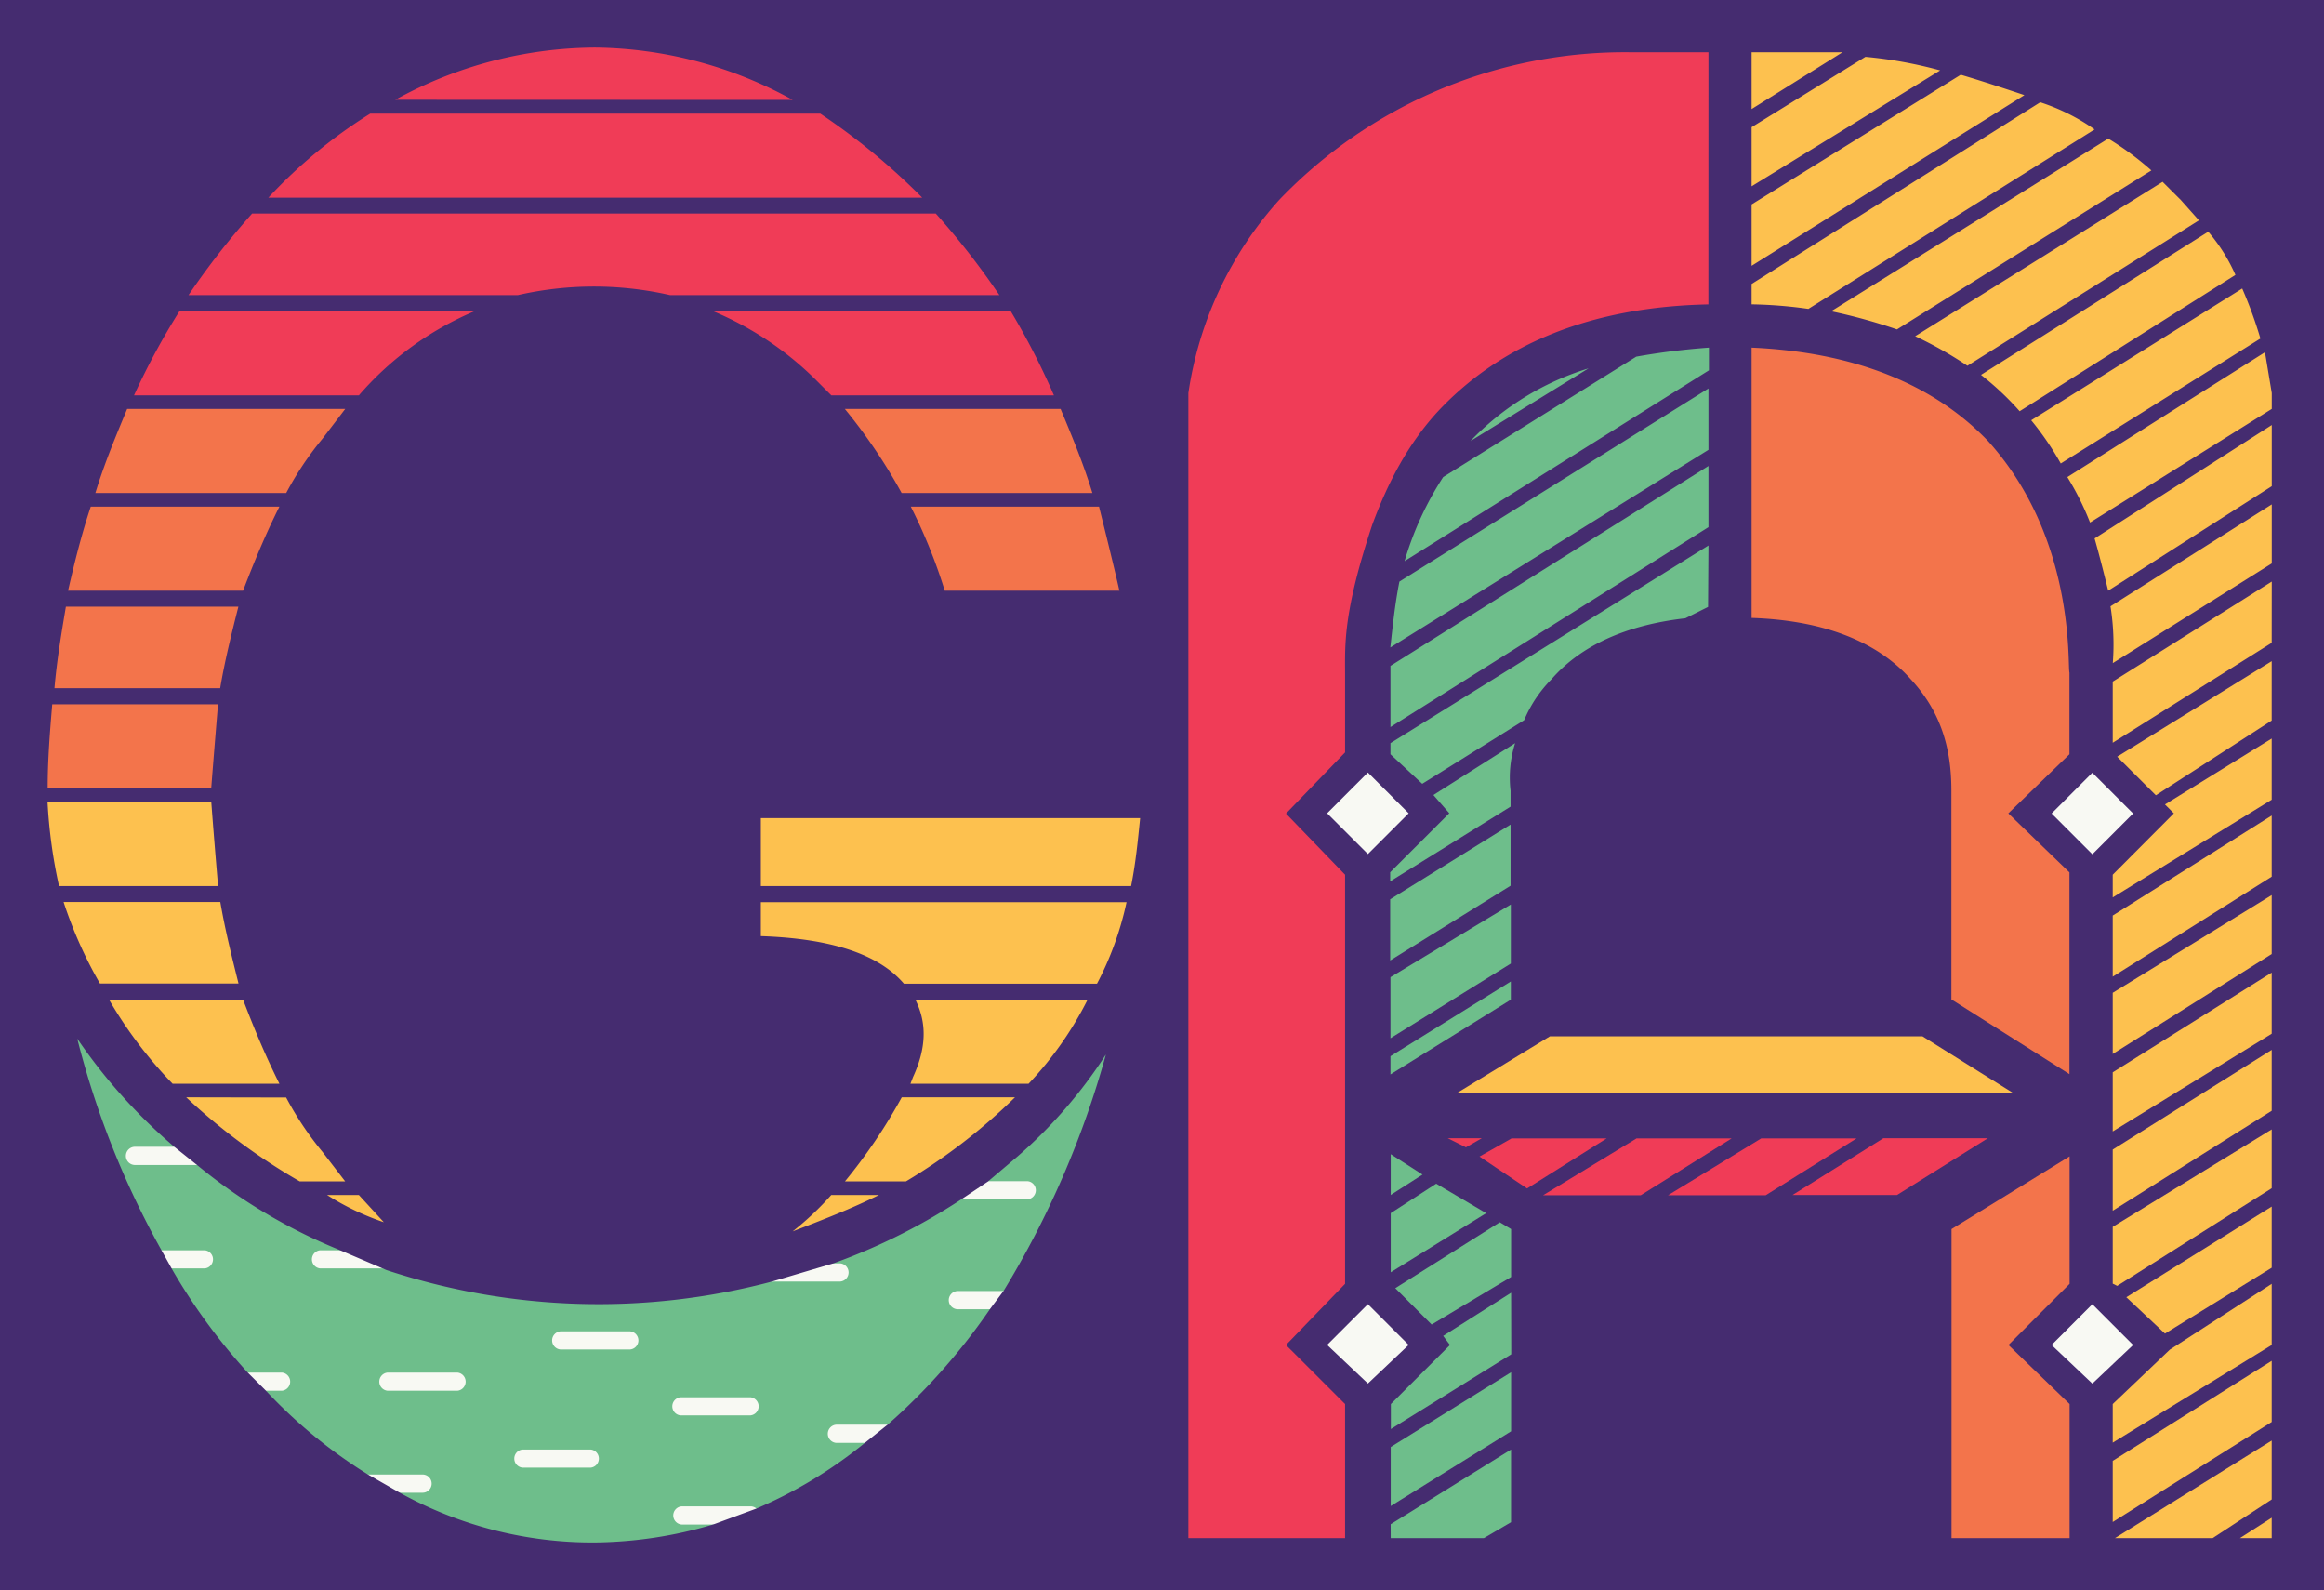 <svg xmlns="http://www.w3.org/2000/svg" viewBox="0 0 342.1 234.05"><rect x="0" y="0" width="342.1" height="234.05" fill="#333333" stroke="none"/><defs><style>.ff9187f0-c3b5-4dfe-b8aa-2bca73d0f66c{fill:#f03c57;}.e7067ecd-16b7-465a-bc4a-e05af7f989a1{fill:#6ebe8b;}.ac8a49e5-d146-4385-8cb2-2de75363eafe{fill:#f3744b;}.b9443bf3-b9ff-4e24-8648-f157a1fbee6a{fill:#fdc14f;}.ec88f165-4829-4c0e-9f37-1c11637935b6{fill:#f8f9f3;}.ae3cfc13-9705-45f4-bab3-8a11f0c5b2de{fill:#452c70;}</style></defs><title>Asset 12</title><g id="ae8faba2-8541-4352-bb7a-3b46aa32931e" data-name="Layer 2"><g id="fa85bc9c-f0b0-43e5-8a81-61175d6603a3" data-name="Layer 3"><polygon class="ff9187f0-c3b5-4dfe-b8aa-2bca73d0f66c" points="201.34 228.9 201.34 206.78 192.83 198.27 201.34 189.76 201.34 127.98 195.32 119.7 201.34 113.68 201.34 91.81 205.35 77.1 211.7 64.86 222.4 55.34 236.45 48.48 253.11 47.31 254.67 2.54 199.5 7.69 176.41 30.26 170.15 51.16 170.15 228.9 201.34 228.9"/><polygon class="e7067ecd-16b7-465a-bc4a-e05af7f989a1" points="225.67 228.9 225.67 211.24 225.96 181.77 205.82 163.63 225.67 148.32 226.53 141.71 225.67 136.9 225.67 119.44 228.87 107.7 233.94 100.76 242.49 98.82 252.28 99.02 254.25 83.91 254.07 48.17 224.2 52.27 205.76 70.3 200.76 86.98 200.76 228.9 225.67 228.9"/><polygon class="ac8a49e5-d146-4385-8cb2-2de75363eafe" points="282.76 228.9 282.76 211.24 282.46 181.77 302.6 163.63 282.76 148.32 281.89 141.71 282.76 136.9 282.76 119.44 279.55 107.7 274.48 100.76 265.94 98.82 256.14 99.02 254.18 83.91 254.35 48.17 284.23 52.27 302.66 70.3 307.66 86.98 307.66 228.9 282.76 228.9"/><polygon class="b9443bf3-b9ff-4e24-8648-f157a1fbee6a" points="307.15 228.9 307.15 206.78 315.67 198.27 307.15 189.76 307.15 127.98 313.17 119.7 307.15 113.68 307.15 91.81 303.14 77.1 296.79 64.86 286.09 55.34 272.05 48.48 255.39 47.31 253.82 2.54 308.99 7.69 332.08 30.26 338.34 51.16 338.34 228.9 307.15 228.9"/><rect class="ec88f165-4829-4c0e-9f37-1c11637935b6" x="195.32" y="113.45" width="12.04" height="12.04" transform="translate(143.45 -107.38) rotate(45)"/><rect class="ec88f165-4829-4c0e-9f37-1c11637935b6" x="195.32" y="192.25" width="12.04" height="12.04" transform="translate(199.17 -84.3) rotate(45)"/><rect class="ec88f165-4829-4c0e-9f37-1c11637935b6" x="301.46" y="113.45" width="12.04" height="12.04" transform="translate(174.53 -182.43) rotate(45)"/><rect class="ec88f165-4829-4c0e-9f37-1c11637935b6" x="301.46" y="192.25" width="12.04" height="12.04" transform="translate(230.26 -159.35) rotate(45)"/><polygon class="b9443bf3-b9ff-4e24-8648-f157a1fbee6a" points="284.46 149.86 223.75 149.86 212.41 161.86 298.63 161.86 284.46 149.86"/><polygon class="ff9187f0-c3b5-4dfe-b8aa-2bca73d0f66c" points="283.66 177.44 221.06 177.44 209.36 165.44 298.28 165.44 283.66 177.44"/><path class="ae3cfc13-9705-45f4-bab3-8a11f0c5b2de" d="M167.24,234.05V0H342.1V234.05ZM251.49,7.69H240.12A70.47,70.47,0,0,0,188.3,29.42a54.26,54.26,0,0,0-13.37,28.42V226.36H198V206.63l-8.7-8.69,8.7-9V128.73l-8.7-9,8.7-9V99.3c0-4.34-.34-9,4-22.07,2.34-6.35,5.35-12,9.69-16.71,9.37-10,22.74-15.38,39.79-15.72Zm-44.13,112-6-6-6,6,6,6Zm0,78.24-6-6-6,6,6,5.68ZM251.49,57.17,206,85.59c-.67,3.35-1,6.69-1.34,9.7L251.49,66.2ZM204.68,98v9l46.81-29.42v-9Zm46.81-17.72-46.81,29.09V111l4.68,4.35,15-9.36a18.94,18.94,0,0,1,4-6c4.35-5,11-8,19.73-9l3.34-1.67ZM211,117l2.34,2.68-8.7,8.69v1.34l17.72-11v-2.34a16.84,16.84,0,0,1,.67-7Zm11.36,4.35-17.72,11v9l17.72-11ZM204.68,152.8l17.72-11v-8.69l-17.72,10.7Zm17.72-8.36-17.72,11v2.68l17.72-11Zm-13,28.42-4.68-3v6Zm9.37,5.68-7.36-4.34-6.69,4.34v8.7Zm3.67,11.71-10,6.35,1,1.34-8.7,8.69v3.68l17.72-11Zm0,11.7-17.72,11v8.69l17.72-11Zm-17.72,24.41h13.71l4-2.34v-10.7l-17.72,11Zm17.72-45.48-1.67-1-15.38,9.7,5.35,5.35,11.7-7Zm-10-110.67a46.79,46.79,0,0,0-5.68,12.37l44.8-28.08V51.16a102.52,102.52,0,0,0-10.7,1.33Zm.67,97.3,2.68,1.34,2.34-1.34Zm15.05-15-13.71,8.36h81.91l-13.37-8.36Zm5.68-98.3a40.49,40.49,0,0,0-17.39,10.7Zm-16.05,116,7,4.69,11.71-7.36h-14Zm9.36,5.69h14.38l13.37-8.36h-14Zm32.1-8.36-13.71,8.36h14.38l13.37-8.36ZM257.84,16.05l13.38-8.36H257.84Zm0,2.67v8.7L285.6,10.36a63.77,63.77,0,0,0-11-2Zm0,20.4L298,14c-3-1-6-2-9.37-3L257.84,30.09Zm0,2.67v3a65.86,65.86,0,0,1,8.36.67l42.13-26.41a30,30,0,0,0-8-4Zm0,9.37V90.94c10.37.34,18.39,3.35,23.41,9,4.35,4.68,6,10,6,16.38v30.76l17.38,11V128.39l-9-8.69,9-8.7V99c-.33-1,1-19.73-12-34.11C284.59,56.51,272.89,51.82,257.84,51.16Zm19.4,116.35-13.38,8.36h15.38l13.38-8.36ZM316.69,25.08a43.52,43.52,0,0,0-6.35-4.68L269.55,45.81a81.11,81.11,0,0,1,9.69,2.67Zm7,7.35-2.67-3-2.68-2.67L281.92,49.48a57.94,57.94,0,0,1,7.69,4.35ZM304.65,170.18l-17.38,10.7v45.48h17.38V206.63l-9-8.69,9-9ZM329.06,40.46a25.51,25.51,0,0,0-4-6.36L291.61,55.17a42.4,42.4,0,0,1,5.69,5.35Zm3.68,9.36a64.06,64.06,0,0,0-2.68-7.36L299,61.85a43.23,43.23,0,0,1,4.35,6.36ZM308,125.72l6-6-6-6-6,6Zm6,72.22-6-6-6,6,6,5.68ZM334.41,60.18V57.84l-1-6L304.32,70.21a41.35,41.35,0,0,1,3.34,6.69Zm0,11.37v-9L308.33,79.24c.67,2.34,1.34,5,2,7.69Zm0,11.37V74.23l-23.74,15a35.68,35.68,0,0,1,.34,8.36Zm0,2.67L311,100.31v9l23.4-14.71ZM311,128.73v3.34l23.4-14.38v-9l-15.71,9.7L320,119.7Zm0,15,23.4-14.71v-9L311,134.74Zm23.4-12L311,146.11v9l23.4-14.71ZM311,166.51l23.4-14.38v-9L311,157.81v8.7Zm23.4-12L311,169.18v9l23.4-14.71Zm0,11.7L311,180.55v8.36l.66.33,22.74-14.37ZM311,206.63v5.68l23.4-14.37v-9l-15,9.69Zm0,8.36v9l23.4-14.72v-9Zm.33,11.37h14.38l8.69-5.69V212Zm.33-115,5.69,5.68,17.05-11V97.3ZM313,190.91l5.69,5.35,15.71-9.69v-9Zm21.4,35.45v-3l-4.68,3Z"/><path class="e7067ecd-16b7-465a-bc4a-e05af7f989a1" d="M10.89,147.19A92.22,92.22,0,0,0,28.5,166.88a94.21,94.21,0,0,0,22.3,13.83,97.19,97.19,0,0,0,28.05,7.57,89.76,89.76,0,0,0,39-3.4,87.61,87.61,0,0,0,49-39.78,99.87,99.87,0,0,1-7.17,32.74c-3.85,9.48-11.48,27.59-30.79,40.3a74.74,74.74,0,0,1-35.48,12.14c-29,2.1-49.62-14-55.69-18.92-4.34-3.51-33.09-26.73-29.35-54.78A39,39,0,0,1,10.89,147.19Z"/><rect class="ff9187f0-c3b5-4dfe-b8aa-2bca73d0f66c" x="1.37" y="5.34" width="171.91" height="10.24"/><rect class="ff9187f0-c3b5-4dfe-b8aa-2bca73d0f66c" x="1.37" y="16.15" width="171.91" height="13.65"/><rect class="ff9187f0-c3b5-4dfe-b8aa-2bca73d0f66c" x="1.37" y="30.65" width="171.91" height="13.65"/><rect class="ff9187f0-c3b5-4dfe-b8aa-2bca73d0f66c" x="1.37" y="45.15" width="171.91" height="13.65"/><rect class="ac8a49e5-d146-4385-8cb2-2de75363eafe" x="1.37" y="59.55" width="171.91" height="13.65"/><rect class="ac8a49e5-d146-4385-8cb2-2de75363eafe" x="1.37" y="73.94" width="171.91" height="13.65"/><rect class="ac8a49e5-d146-4385-8cb2-2de75363eafe" x="1.37" y="88.33" width="171.91" height="13.65"/><rect class="ac8a49e5-d146-4385-8cb2-2de75363eafe" x="1.37" y="102.73" width="171.91" height="13.65"/><rect class="b9443bf3-b9ff-4e24-8648-f157a1fbee6a" x="1.37" y="117.39" width="171.91" height="13.65"/><rect class="b9443bf3-b9ff-4e24-8648-f157a1fbee6a" x="1.37" y="131.93" width="171.91" height="13.65"/><polygon class="b9443bf3-b9ff-4e24-8648-f157a1fbee6a" points="154.52 159.91 20.13 159.91 11.63 146.26 165.86 146.26 154.52 159.91"/><polygon class="b9443bf3-b9ff-4e24-8648-f157a1fbee6a" points="134.04 174.5 41.49 174.5 24.3 160.85 153.19 160.85 134.04 174.5"/><rect class="b9443bf3-b9ff-4e24-8648-f157a1fbee6a" x="47.36" y="175.17" width="10.22" height="5.41"/><rect class="b9443bf3-b9ff-4e24-8648-f157a1fbee6a" x="115.24" y="175.17" width="14.25" height="7.11"/><path class="ec88f165-4829-4c0e-9f37-1c11637935b6" d="M86.93,213.32a1.34,1.34,0,0,1,0,2.67h-10a1.34,1.34,0,0,1,0-2.67Z"/><path class="ec88f165-4829-4c0e-9f37-1c11637935b6" d="M92.75,195.93a1.34,1.34,0,0,1,0,2.67H82.5a1.34,1.34,0,0,1,0-2.67Z"/><path class="ec88f165-4829-4c0e-9f37-1c11637935b6" d="M110.45,205.63a1.34,1.34,0,0,1,0,2.67H100.19a1.34,1.34,0,0,1,0-2.67Z"/><path class="ec88f165-4829-4c0e-9f37-1c11637935b6" d="M123.69,185.93a1.34,1.34,0,0,1,0,2.67H113.43a1.34,1.34,0,0,1,0-2.67Z"/><path class="ec88f165-4829-4c0e-9f37-1c11637935b6" d="M133.34,209.67a1.34,1.34,0,0,1,0,2.67H123.08a1.34,1.34,0,0,1,0-2.67Z"/><path class="ec88f165-4829-4c0e-9f37-1c11637935b6" d="M110.59,221.69a1.34,1.34,0,0,1,0,2.67H100.33a1.34,1.34,0,0,1,0-2.67Z"/><path class="ec88f165-4829-4c0e-9f37-1c11637935b6" d="M62.2,217a1.34,1.34,0,0,1,0,2.68H51.94a1.34,1.34,0,0,1,0-2.68Z"/><path class="ec88f165-4829-4c0e-9f37-1c11637935b6" d="M67.32,202a1.34,1.34,0,0,1,0,2.67H57.06a1.34,1.34,0,0,1,0-2.67Z"/><path class="ec88f165-4829-4c0e-9f37-1c11637935b6" d="M41.49,202a1.34,1.34,0,0,1,0,2.67H31.23a1.34,1.34,0,0,1,0-2.67Z"/><path class="ec88f165-4829-4c0e-9f37-1c11637935b6" d="M57.39,184a1.34,1.34,0,0,1,0,2.67H47.14a1.34,1.34,0,0,1,0-2.67Z"/><path class="ec88f165-4829-4c0e-9f37-1c11637935b6" d="M30.13,184a1.34,1.34,0,0,1,0,2.67H19.87a1.34,1.34,0,0,1,0-2.67Z"/><path class="ec88f165-4829-4c0e-9f37-1c11637935b6" d="M30.13,168.77a1.34,1.34,0,0,1,0,2.68H19.87a1.34,1.34,0,0,1,0-2.68Z"/><path class="ec88f165-4829-4c0e-9f37-1c11637935b6" d="M151.25,173.83a1.34,1.34,0,0,1,0,2.67H141a1.34,1.34,0,0,1,0-2.67Z"/><path class="ec88f165-4829-4c0e-9f37-1c11637935b6" d="M151.25,190a1.34,1.34,0,0,1,0,2.68H141a1.34,1.34,0,0,1,0-2.68Z"/><path class="ae3cfc13-9705-45f4-bab3-8a11f0c5b2de" d="M0,234.05V0H174.87V234.05Zm7.69-130.4c-.33,4-.67,8-.67,12.37H31.09c.34-4.35.67-8.36,1-12.37ZM7,118A74.64,74.64,0,0,0,8.69,130.4H32.1c-.34-4-.67-8-1-12.37Zm25.41-16.72c.67-4,1.67-8,2.68-12H9.7c-.67,4-1.34,8-1.68,12ZM9.36,132.74a63.38,63.38,0,0,0,5.35,12h20.4c-1-4-2-8-2.68-12Zm4-58.18c-1.33,4-2.34,8-3.34,12.37H35.78c1.67-4.35,3.34-8.36,5.35-12.37ZM49.82,183.89a81,81,0,0,1-20.73-12.37l-3.34-2.67a80.19,80.19,0,0,1-14.38-16,128.41,128.41,0,0,0,12.37,31.09l1.67,3a87.28,87.28,0,0,0,11,15l2.68,2.67A73.7,73.7,0,0,0,54.17,217l4.68,2.68A58.46,58.46,0,0,0,87.6,227,62.87,62.87,0,0,0,105,224.35l6.35-2.34a66.53,66.53,0,0,0,16-9.7l3.34-2.67a91.82,91.82,0,0,0,15.05-17l2-2.68a136.33,136.33,0,0,0,15.05-34.77,70.51,70.51,0,0,1-13,15l-4.35,3.68-4,2.68a89.5,89.5,0,0,1-18.72,9.36l-9,2.67a99.59,99.59,0,0,1-56.84-1.67Zm1-123.71H18.72c-1.67,4-3.34,8-4.68,12.37H42.13a47.41,47.41,0,0,1,5.35-8ZM16.05,147.11a63.52,63.52,0,0,0,9.36,12.38H41.13c-2-4-3.68-8-5.35-12.38ZM26.41,45.81a105.93,105.93,0,0,0-6.68,12.37h33.1a46.35,46.35,0,0,1,17-12.37Zm1,115.68a90.27,90.27,0,0,0,16.71,12.37h6.69l-3.34-4.34a47.51,47.51,0,0,1-5.35-8ZM37.11,31.43a115.5,115.5,0,0,0-9.36,12H76.23a50.38,50.38,0,0,1,22.4,0h48.48a112.86,112.86,0,0,0-9.36-12Zm98.64-2.34a97.55,97.55,0,0,0-15-12.37H54.5a73.7,73.7,0,0,0-15,12.37ZM52.83,175.87H48.15a38.44,38.44,0,0,0,8.35,4ZM116.69,14.71A61.1,61.1,0,0,0,87.6,7a61.39,61.39,0,0,0-29.42,7.69Zm5.68,43.47h32.77a106.73,106.73,0,0,0-6.35-12.37H105a47.38,47.38,0,0,1,15,10ZM112,130.4h54.5c.67-3.35,1-6.69,1.33-10H112Zm49.48,14.37a46.9,46.9,0,0,0,4.35-12H112v5q15.54.51,21.06,7Zm-39.12,31.1a43.59,43.59,0,0,1-5.68,5.35c4.35-1.67,8.69-3.35,12.7-5.35Zm2-115.69a80.52,80.52,0,0,1,8.36,12.37h28.08c-1.33-4.34-3-8.35-4.68-12.37Zm9,113.68a85.94,85.94,0,0,0,16.05-12.37H132.74a80,80,0,0,1-8.36,12.37Zm31.42-86.93c-1-4.35-2-8.36-3-12.37H134.07a79.49,79.49,0,0,1,5,12.37Zm-30.76,72.56h17.39a51.74,51.74,0,0,0,8.69-12.38H134.74c1.68,3.35,1.68,7-.33,11.37Z"/></g></g></svg>